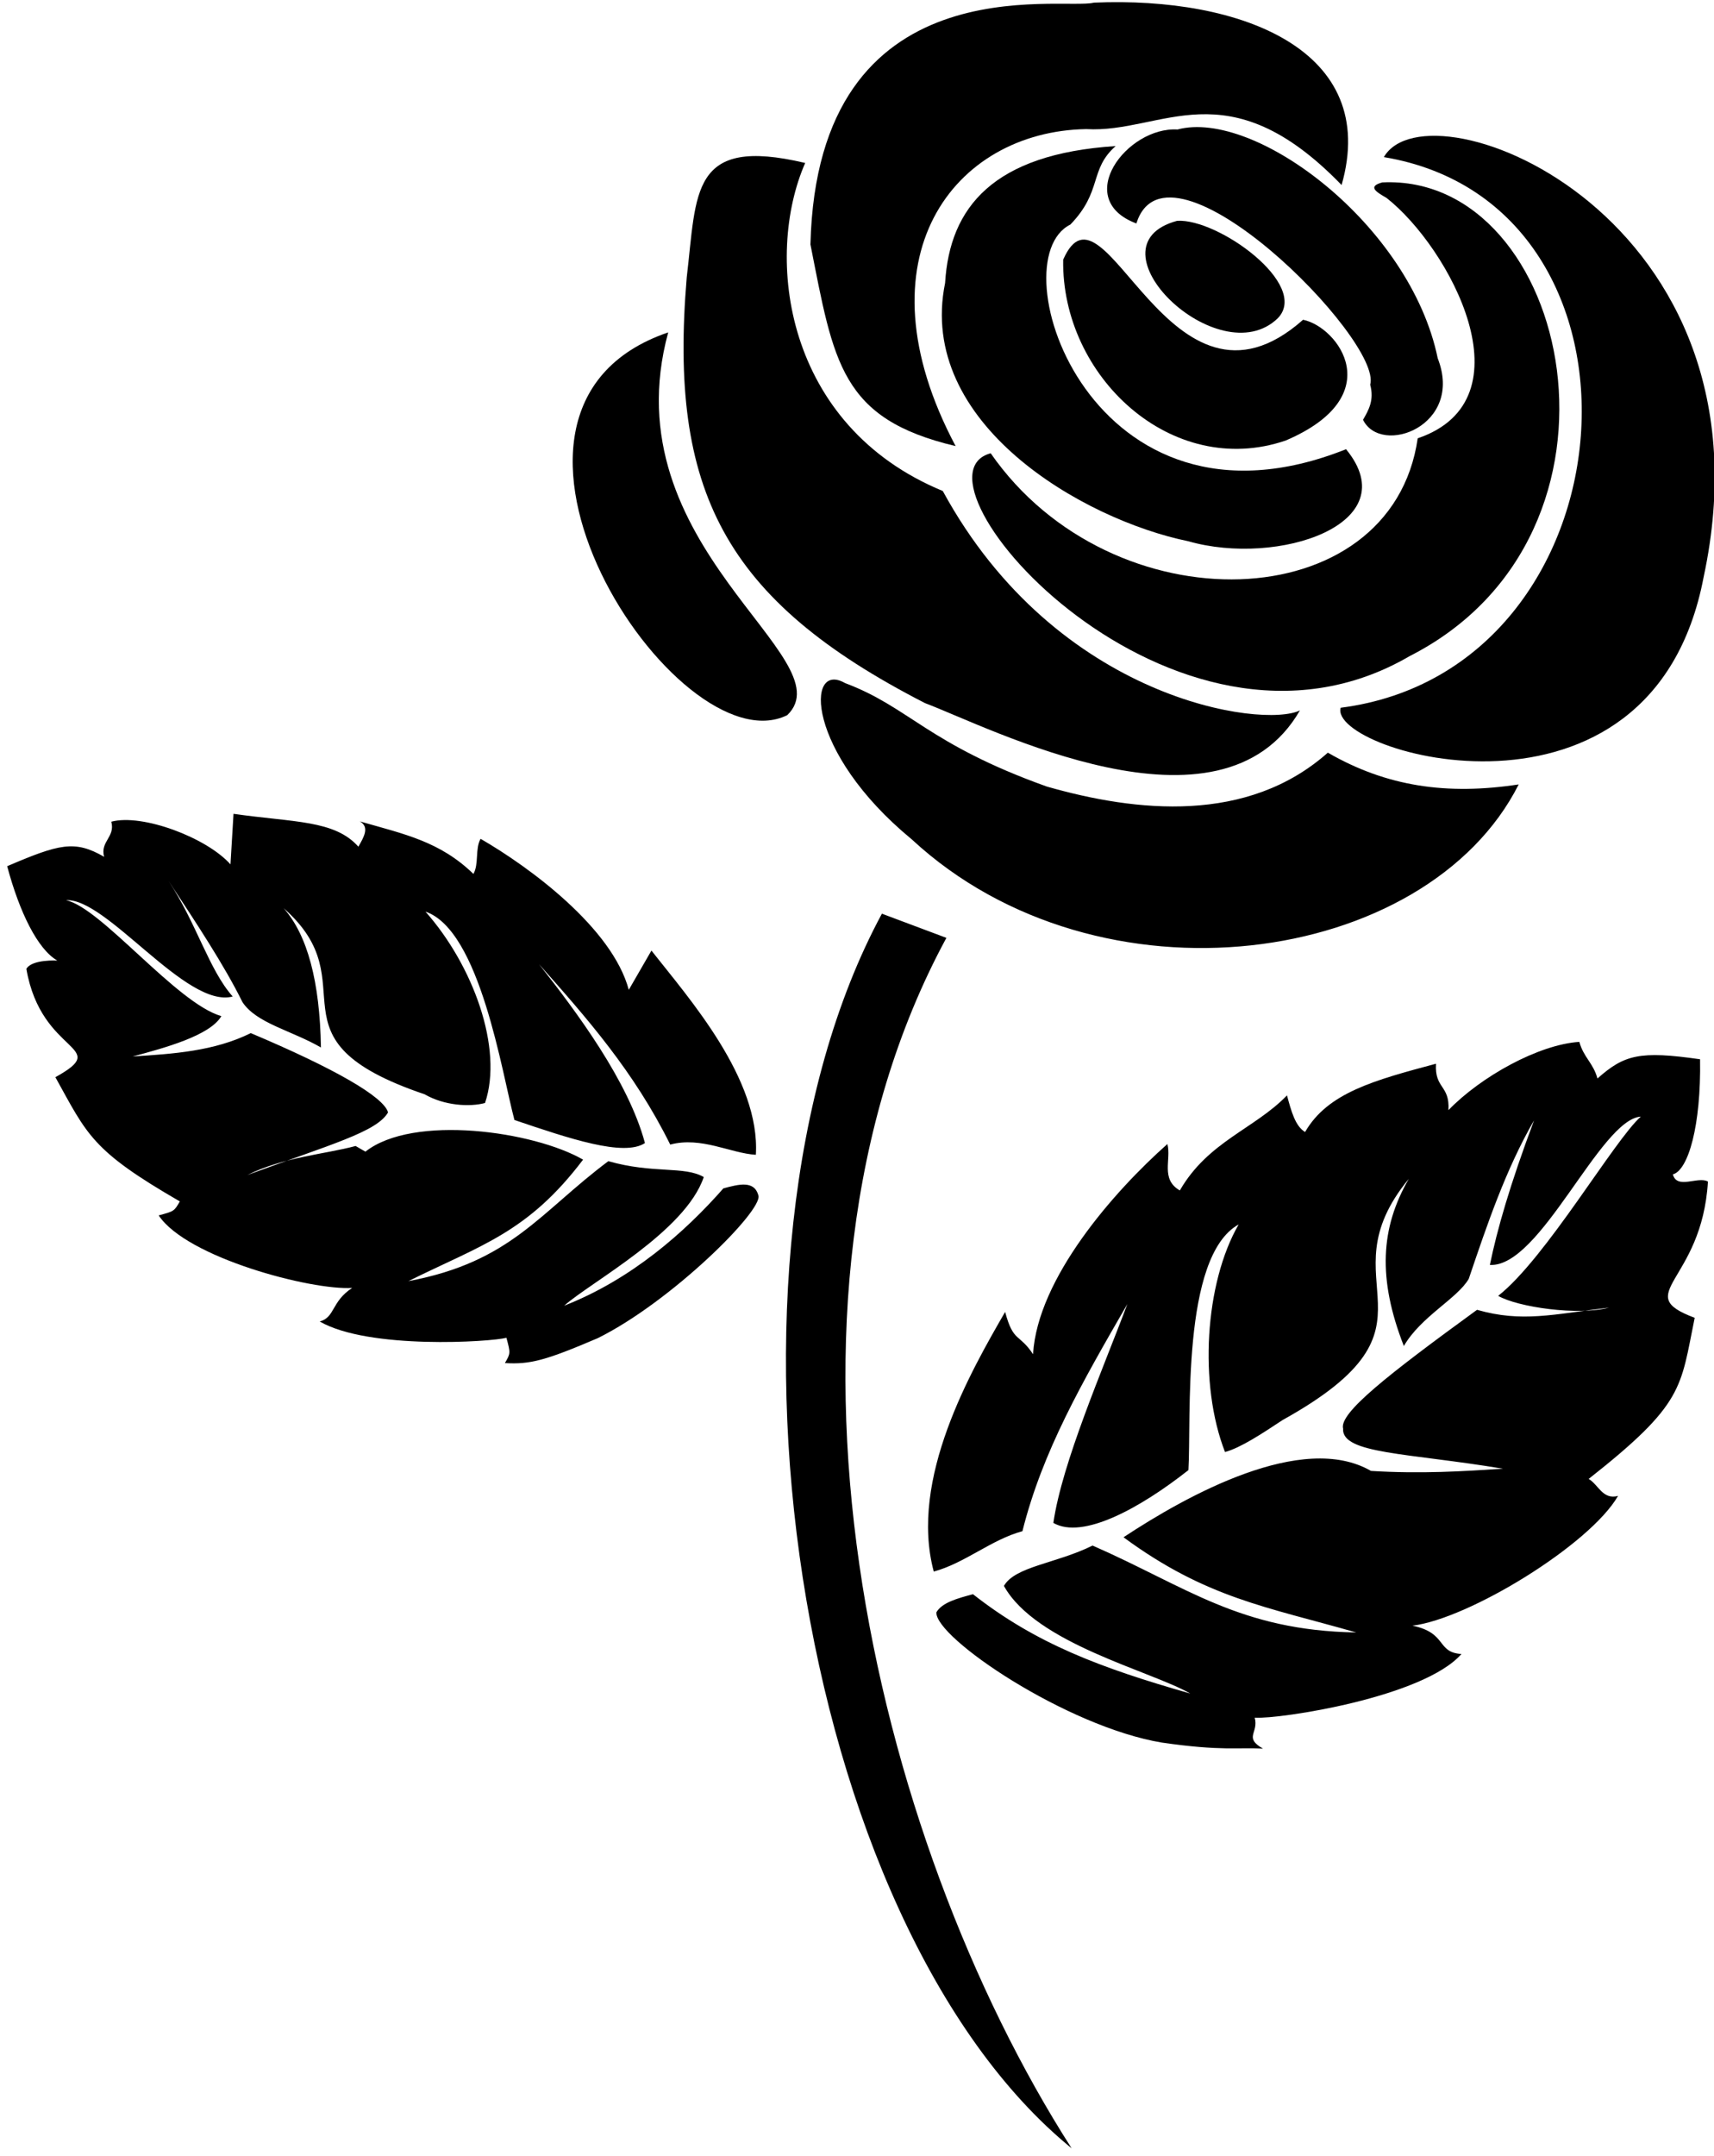 <svg width="140" height="176" xmlns="http://www.w3.org/2000/svg"><g fill="#000" fill-rule="evenodd"><path d="M96.147 18.028c-7.58 2.031 3.385 12.634 8.224 7.952 2.651-2.741-4.896-8.167-8.224-7.952Z"/><path d="M66.198 19.96c1.907 9.645 2.46 14.236 11.857 16.457-8.191-15.408-.115-25.697 10.669-25.878 6.193.372 11.494-5.111 20.858 4.567C112.728 4.107 101.391-.303 89.343.217c-2.527.677-22.584-3.427-23.146 19.743Z"/><path d="M105.015 35.963c8.505-3.633 4.286-9.273 1.42-9.859-10.941 9.702-16.234-12.576-19.594-4.905-.157 9.521 8.868 17.935 18.174 14.764Z"/><path d="M96.18 10.572c-4.129-.248-8.629 5.697-3.361 7.671 2.56-8.133 20.148 9.496 19.099 13.163.339 1.263-.124 2.064-.586 2.865 1.478 2.989 8.257.496 6.102-5.02-2.246-10.908-14.937-20.371-21.254-18.679Z"/><path d="M109.944 36.673C89.144 44.955 81.449 21.289 87.427 18.333c2.651-2.741 1.511-4.467 3.699-6.408-9.983.644-13.559 4.987-13.93 11.18-2.345 11.461 11.271 19.322 19.867 21.081 7.332 2.098 17.902-1.412 12.882-7.514ZM64.306 58.381c4.839-4.682-14.508-13.716-9.726-31.246-18.612 6.341.759 35.68 9.726 31.246Z"/><path d="M113.248 16.154c5.144 4.038 11.857 16.457 2.551 19.628-2.131 14.789-24.962 15.49-34.879 1.221-7.58 2.031 14.904 27.827 34.226 16.557 19.661-10.007 13.138-39.404-2.237-38.669-1.263.339-.462.801.339 1.263Z"/><path d="M56.091 22.668c-1.454 17.316 2.98 26.283 19.462 34.731 5.268 1.974 24.152 11.809 30.626.595-2.989 1.478-19.842-.777-29.173-17.911C64.067 34.748 62.407 20.975 65.768 13.304c-9.397-2.221-8.844 2.37-9.678 9.364ZM113.033 12.826c23.385 3.89 20.692 41.849-3.527 44.953-1.049 3.666 25.416 11.47 29.644-10.651 6.326-29.454-22.418-40.709-26.117-34.301Z"/><path d="M69.021 55.763c-3.204-1.85-3.237 5.607 5.45 12.758 15.309 14.178 42.054 10.397 49.577-4.483-5.854.892-10.784.181-15.59-2.593-6.565 5.821-15.623 4.863-22.955 2.766-9.735-3.485-11.213-6.474-16.481-8.448ZM14.687 98.081c-.462.801-.462.801-1.726 1.139 2.279 3.452 12.477 6.135 15.804 5.921-1.726 1.139-1.387 2.403-2.651 2.741 4.005 2.312 13.988 1.668 15.251 1.33.339 1.263.339 1.263-.124 2.064 2.064.124 3.328-.215 7.58-2.031 5.978-2.956 13.468-10.379 13.129-11.643-.339-1.263-1.602-.925-2.865-.586-3.113 3.542-7.49 7.423-13.005 9.578 2.188-1.94 9.892-6.036 11.404-10.503-1.602-.925-4.129-.248-7.795-1.297-5.64 4.219-7.952 8.224-16.333 9.793 5.978-2.956 9.768-3.972 14.269-9.917-4.005-2.312-13.864-3.733-17.778-.653l-.801-.462c-2.527.677-5.854.892-8.844 2.37 6.779-2.494 10.569-3.509 11.494-5.111-.339-1.263-4.343-3.576-11.213-6.474-2.989 1.478-6.317 1.693-9.645 1.907 2.527-.677 6.317-1.693 7.242-3.294-3.666-1.049-9.826-8.877-12.691-9.463 3.328-.215 9.826 8.877 13.616 7.861-1.94-2.188-2.956-5.978-5.235-9.43 2.279 3.452 4.558 6.903 6.036 9.892 1.139 1.726 4.005 2.312 6.408 3.699-.091-5.392-1.106-9.182-3.047-11.37 7.085 6.226-1.883 10.66 11.519 15.194 1.602.925 3.666 1.049 4.93.71 1.511-4.467-.982-11.246-4.863-15.623 4.467 1.511 6.25 13.22 7.266 17.01 4.467 1.511 8.934 3.022 10.66 1.883-1.354-5.054-5.573-10.693-8.653-14.607 3.881 4.376 7.762 8.753 10.718 14.731 2.527-.677 4.93.71 6.994.834.372-6.193-5.45-12.758-8.529-16.672l-1.85 3.204c-1.354-5.054-8.1-10.016-12.105-12.328-.462.801-.124 2.064-.586 2.865-2.741-2.651-5.607-3.237-9.273-4.286.801.462.339 1.263-.124 2.064-1.94-2.188-5.268-1.974-10.198-2.684-.124 2.064-.124 2.064-.248 4.129-1.94-2.188-7.209-4.162-9.735-3.485.339 1.263-.925 1.602-.586 2.865-2.403-1.387-3.666-1.049-7.919.768 1.016 3.79 2.494 6.779 4.095 7.704 0 0-2.064-.124-2.527.677 1.23 7.118 7.085 6.226 2.37 8.844 2.617 4.715 2.956 5.978 10.165 10.14ZM77.302 76.564c-16.309 30.098-6.063 73.391 10.229 98.815-22.517-18.34-30.881-72.293-15.497-100.789l5.268 1.974Z"/><path d="M129.76 120.733c.801.462 1.139 1.726 2.403 1.387-2.312 4.005-12.205 10.041-16.796 10.594 2.865.586 1.94 2.188 4.005 2.312-3.113 3.542-14.822 5.326-16.886 5.202.339 1.263-.925 1.602.677 2.527-2.064-.124-3.328.215-8.257-.496-7.795-1.297-18.546-8.572-18.422-10.636.462-.801 1.726-1.139 2.989-1.478 5.144 4.038 10.412 6.012 17.745 8.109-3.204-1.85-12.601-4.071-15.218-8.786.925-1.602 4.253-1.817 7.242-3.294 7.671 3.361 12.014 6.936 21.535 7.094-7.332-2.098-12.262-2.808-19.008-7.771 5.177-3.418 14.607-8.653 20.214-5.416 4.129.248 7.456.033 10.784-.181-7.795-1.297-13.187-1.206-13.063-3.27-.339-1.263 3.576-4.343 10.941-9.702 3.666 1.049 6.193.372 10.784-.181-2.527.677-7.456-.033-9.058-.958 3.914-3.08 9.463-12.691 11.651-14.632-3.328.215-8.2 12.353-12.328 12.105.586-2.865 1.635-6.531 3.609-11.8-2.312 4.005-3.823 8.472-5.335 12.939-.925 1.602-3.914 3.08-5.301 5.483-2.155-5.516-1.907-9.645.405-13.649-7.151 8.687 3.848 11.833-10.297 19.685-1.726 1.139-3.452 2.279-4.715 2.617-2.155-5.516-1.659-13.773 1.115-18.579-4.715 2.617-3.857 15.928-4.104 20.057-3.914 3.08-8.629 5.697-11.032 4.31.71-4.93 4.071-12.601 6.045-17.869-3.699 6.408-6.936 12.014-8.572 18.546-2.527.677-4.715 2.617-7.242 3.294-2.031-7.58 3.056-16.391 5.83-21.196.677 2.527 1.139 1.726 2.279 3.452.372-6.193 6.598-13.278 10.974-17.158.339 1.263-.586 2.865 1.016 3.79 2.312-4.005 6.102-5.02 8.753-7.762.339 1.263.677 2.527 1.478 2.989 1.85-3.204 5.64-4.219 10.693-5.573-.124 2.064 1.139 1.726 1.016 3.79 2.651-2.741 7.366-5.359 10.693-5.573.339 1.263 1.139 1.726 1.478 2.989 2.188-1.94 3.452-2.279 8.381-1.569.091 5.392-.958 9.058-2.221 9.397.339 1.263 2.064.124 2.865.586-.496 8.257-6.35 9.149-1.082 11.123-1.173 5.731-.834 6.994-8.662 13.154Z"/></g></svg>